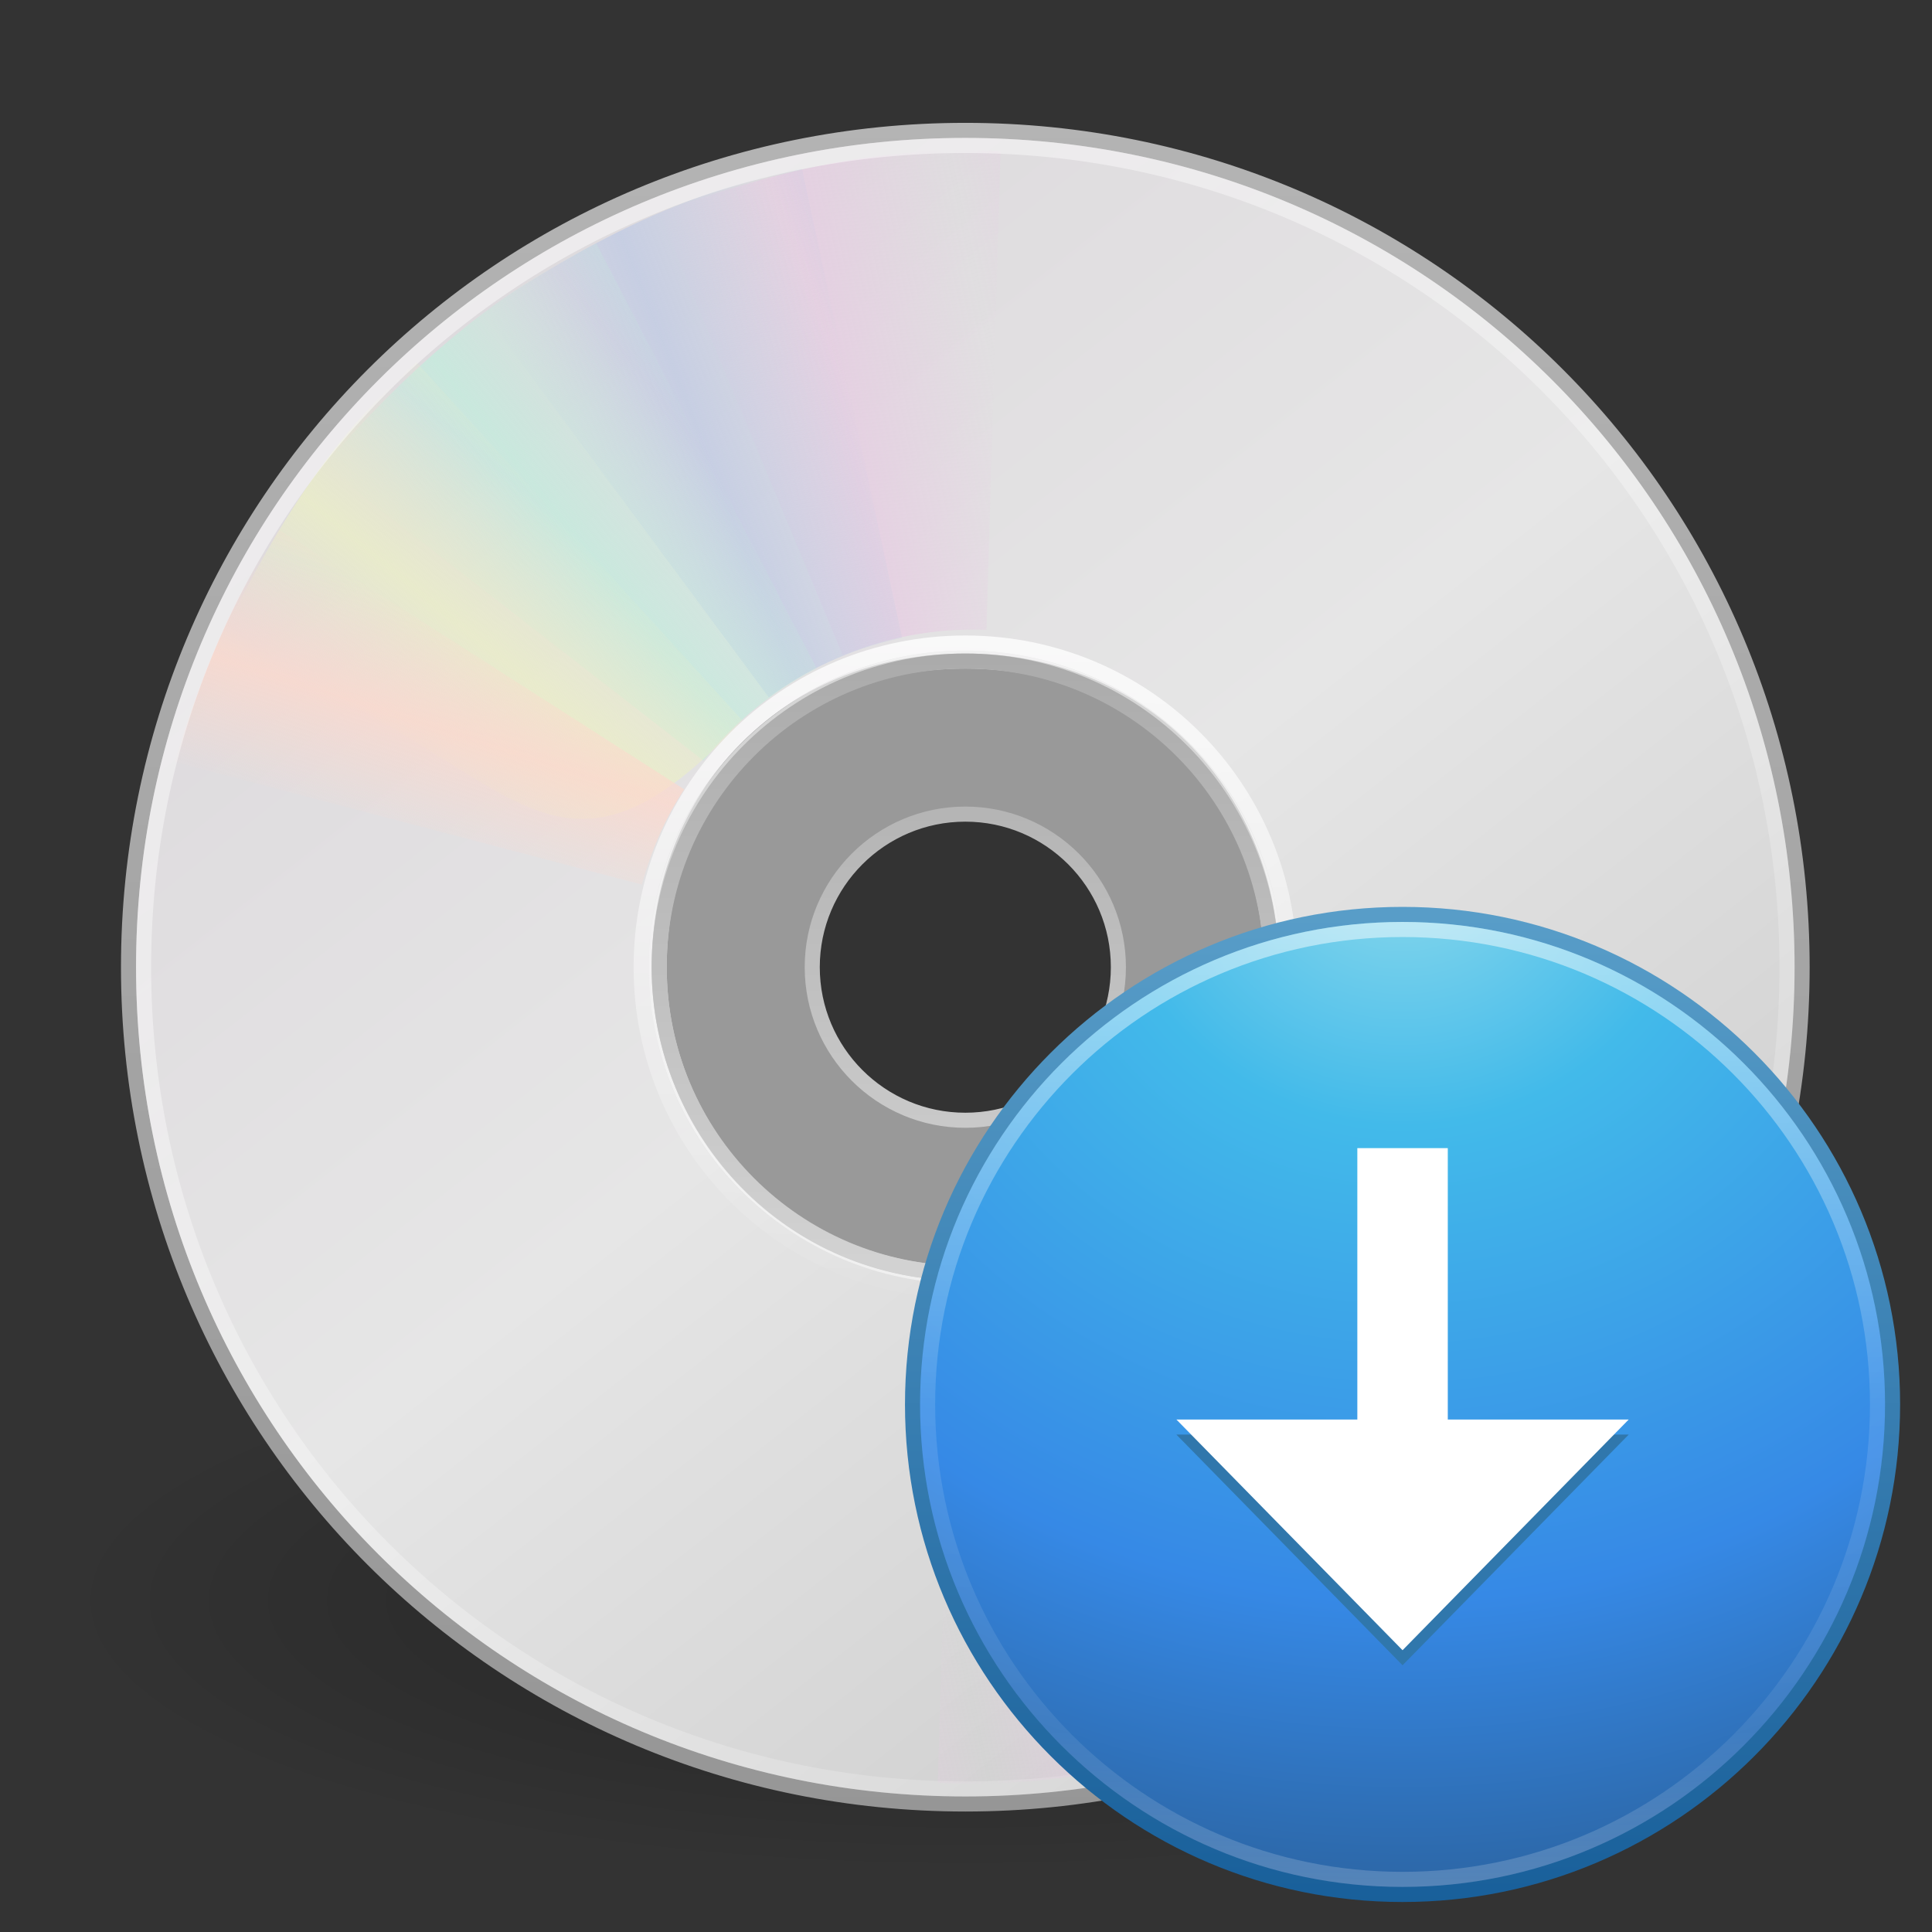 <?xml version="1.0" encoding="UTF-8" standalone="no"?>
<svg
   width="96"
   height="96"
   id="svg18157"
   version="1.1"
   xmlns:xlink="http://www.w3.org/1999/xlink"
   xmlns="http://www.w3.org/2000/svg"
   xmlns:svg="http://www.w3.org/2000/svg"
   xmlns:rdf="http://www.w3.org/1999/02/22-rdf-syntax-ns#"
   xmlns:cc="http://creativecommons.org/ns#"
   xmlns:dc="http://purl.org/dc/elements/1.1/">
  <rect width="100%" height="100%" fill="#333333" stroke="none"/>
  <defs
     id="defs18159">
    <linearGradient
       id="linearGradient5060-820-91-9-0">
      <stop
         id="stop2681-778-5-1"
         style="stop-color:#000000;stop-opacity:1"
         offset="0" />
      <stop
         id="stop2683-2-86-2"
         style="stop-color:#000000;stop-opacity:0"
         offset="1" />
    </linearGradient>
    <linearGradient
       xlink:href="#linearGradient4011-2"
       id="linearGradient3122"
       gradientUnits="userSpaceOnUse"
       gradientTransform="matrix(1.276,0,0,1.276,-21.814,37.439)"
       x1="71.204"
       y1="6.238"
       x2="71.204"
       y2="44.341" />
    <linearGradient
       id="linearGradient4011-2">
      <stop
         offset="0"
         style="stop-color:#ffffff;stop-opacity:1"
         id="stop4013-7" />
      <stop
         offset="0.508"
         style="stop-color:#ffffff;stop-opacity:0.235"
         id="stop4015-9" />
      <stop
         offset="0.835"
         style="stop-color:#ffffff;stop-opacity:0.157"
         id="stop4017-5" />
      <stop
         offset="1"
         style="stop-color:#ffffff;stop-opacity:0.392"
         id="stop4019-6" />
    </linearGradient>
    <radialGradient
       xlink:href="#linearGradient2867-449-88-871-390-598-476-591-434-148-57-177-3-8-5"
       id="radialGradient3125"
       gradientUnits="userSpaceOnUse"
       gradientTransform="matrix(0,2.66,-2.813,-7.2388004e-8,93.465,25.858)"
       cx="6.069"
       cy="8.45"
       fx="6.069"
       fy="8.45"
       r="20" />
    <linearGradient
       id="linearGradient2867-449-88-871-390-598-476-591-434-148-57-177-3-8-5">
      <stop
         offset="0"
         style="stop-color:#90dbec;stop-opacity:1"
         id="stop3750-8-9-1" />
      <stop
         offset="0.262"
         style="stop-color:#42baea;stop-opacity:1"
         id="stop3752-3-2-2" />
      <stop
         offset="0.705"
         style="stop-color:#3689e6;stop-opacity:1"
         id="stop3754-7-2-5" />
      <stop
         offset="1"
         style="stop-color:#2b63a0;stop-opacity:1"
         id="stop3756-9-3-2" />
    </linearGradient>
    <linearGradient
       xlink:href="#linearGradient3707-319-631-407-324-3-8-4"
       id="linearGradient3127"
       gradientUnits="userSpaceOnUse"
       gradientTransform="matrix(1.249,0,0,1.249,39.722,39.815)"
       x1="24"
       y1="44"
       x2="24"
       y2="3.899" />
    <linearGradient
       id="linearGradient3707-319-631-407-324-3-8-4">
      <stop
         offset="0"
         style="stop-color:#185f9a;stop-opacity:1"
         id="stop3760-7-3-4" />
      <stop
         offset="1"
         style="stop-color:#599ec9;stop-opacity:1"
         id="stop3762-8-4-6" />
    </linearGradient>
    <linearGradient
       x1="18.776"
       y1="4.038"
       x2="18.203"
       y2="45.962"
       id="linearGradient2651"
       xlink:href="#linearGradient6036"
       gradientUnits="userSpaceOnUse"
       gradientTransform="matrix(0.814,0,0,0.814,28.157,27.719)" />
    <linearGradient
       id="linearGradient6036">
      <stop
         id="stop6038"
         style="stop-color:#ffffff;stop-opacity:1"
         offset="0" />
      <stop
         id="stop6040"
         style="stop-color:#ffffff;stop-opacity:0"
         offset="1" />
    </linearGradient>
    <linearGradient
       x1="20.58"
       y1="10.775"
       x2="24.274"
       y2="9.862"
       id="linearGradient2682"
       xlink:href="#linearGradient3487"
       gradientUnits="userSpaceOnUse"
       spreadMethod="reflect" />
    <linearGradient
       id="linearGradient3487">
      <stop
         id="stop3489"
         style="stop-color:#e6cde2;stop-opacity:1"
         offset="0" />
      <stop
         id="stop3491"
         style="stop-color:#e6cde2;stop-opacity:0"
         offset="1" />
    </linearGradient>
    <linearGradient
       x1="17.495"
       y1="11.2"
       x2="21.047"
       y2="9.796"
       id="linearGradient2684"
       xlink:href="#linearGradient3495"
       gradientUnits="userSpaceOnUse"
       spreadMethod="reflect" />
    <linearGradient
       id="linearGradient3495">
      <stop
         id="stop3497"
         style="stop-color:#c1cbe4;stop-opacity:1"
         offset="0" />
      <stop
         id="stop3499"
         style="stop-color:#c1cbe4;stop-opacity:0"
         offset="1" />
    </linearGradient>
    <linearGradient
       x1="14.085"
       y1="13.046"
       x2="16.994"
       y2="10.732"
       id="linearGradient2686"
       xlink:href="#linearGradient3503"
       gradientUnits="userSpaceOnUse"
       spreadMethod="reflect" />
    <linearGradient
       id="linearGradient3503">
      <stop
         id="stop3505"
         style="stop-color:#c4ebdd;stop-opacity:1"
         offset="0" />
      <stop
         id="stop3507"
         style="stop-color:#c4ebdd;stop-opacity:0"
         offset="1" />
    </linearGradient>
    <linearGradient
       x1="12.372"
       y1="16.188"
       x2="14.609"
       y2="13.462"
       id="linearGradient2688"
       xlink:href="#linearGradient3511"
       gradientUnits="userSpaceOnUse"
       spreadMethod="reflect" />
    <linearGradient
       id="linearGradient3511">
      <stop
         id="stop3513"
         style="stop-color:#ebeec7;stop-opacity:1"
         offset="0" />
      <stop
         id="stop3515"
         style="stop-color:#ebeec7;stop-opacity:0"
         offset="1" />
    </linearGradient>
    <linearGradient
       x1="10.609"
       y1="17.886"
       x2="9.73"
       y2="20.613"
       id="linearGradient2690"
       xlink:href="#linearGradient3519"
       gradientUnits="userSpaceOnUse"
       spreadMethod="reflect" />
    <linearGradient
       id="linearGradient3519">
      <stop
         id="stop3521"
         style="stop-color:#fcd9cd;stop-opacity:1"
         offset="0" />
      <stop
         id="stop3523"
         style="stop-color:#fcd9cd;stop-opacity:0"
         offset="1" />
    </linearGradient>
    <linearGradient
       x1="10.502"
       y1="3.61"
       x2="48.799"
       y2="54.698"
       id="linearGradient2642"
       xlink:href="#linearGradient6036"
       gradientUnits="userSpaceOnUse"
       gradientTransform="matrix(2.062,0,0,2.062,-2.248,-3.501)" />
    <linearGradient
       x1="21.448"
       y1="15.5"
       x2="21.448"
       y2="32.509"
       id="linearGradient2654"
       xlink:href="#linearGradient3428"
       gradientUnits="userSpaceOnUse"
       gradientTransform="matrix(1.902,0,0,1.902,2.329,2.423)" />
    <linearGradient
       id="linearGradient3428">
      <stop
         id="stop3430"
         style="stop-color:#aaaaaa;stop-opacity:1"
         offset="0" />
      <stop
         id="stop3432"
         style="stop-color:#d4d4d4;stop-opacity:1"
         offset="1" />
    </linearGradient>
    <linearGradient
       x1="12.274"
       y1="32.416"
       x2="35.391"
       y2="14.203"
       id="linearGradient2658"
       xlink:href="#linearGradient3263"
       gradientUnits="userSpaceOnUse"
       gradientTransform="matrix(0,2.376,-2.376,0,102.852,-8.965)" />
    <linearGradient
       x1="12.274"
       y1="32.416"
       x2="35.391"
       y2="14.203"
       id="linearGradient3263"
       gradientUnits="userSpaceOnUse">
      <stop
         id="stop3265"
         style="stop-color:#dedbde;stop-opacity:1"
         offset="0" />
      <stop
         id="stop3267"
         style="stop-color:#e6e6e6;stop-opacity:1"
         offset="0.5" />
      <stop
         id="stop3269"
         style="stop-color:#d2d2d2;stop-opacity:1"
         offset="1" />
    </linearGradient>
    <linearGradient
       x1="-21.916"
       y1="3"
       x2="-21.916"
       y2="45.033"
       id="linearGradient2660"
       xlink:href="#linearGradient3772"
       gradientUnits="userSpaceOnUse"
       gradientTransform="matrix(2.028,0,0,2.028,101.239,-0.62)" />
    <linearGradient
       id="linearGradient3772">
      <stop
         id="stop3774"
         style="stop-color:#b4b4b4;stop-opacity:1"
         offset="0" />
      <stop
         id="stop3776"
         style="stop-color:#969696;stop-opacity:1"
         offset="1" />
    </linearGradient>
    <radialGradient
       cx="23.335"
       cy="41.636"
       r="22.627"
       fx="23.335"
       fy="41.636"
       id="radialGradient2584"
       xlink:href="#linearGradient5060-820-91-9-0"
       gradientUnits="userSpaceOnUse"
       gradientTransform="matrix(1.987,0,0,0.596,1.61,54.714)" />
    <linearGradient
       xlink:href="#linearGradient3487"
       id="linearGradient726"
       gradientUnits="userSpaceOnUse"
       x1="20.58"
       y1="10.775"
       x2="24.274"
       y2="9.862"
       spreadMethod="reflect" />
    <linearGradient
       xlink:href="#linearGradient3495"
       id="linearGradient728"
       gradientUnits="userSpaceOnUse"
       x1="17.495"
       y1="11.2"
       x2="21.047"
       y2="9.796"
       spreadMethod="reflect" />
    <linearGradient
       xlink:href="#linearGradient3503"
       id="linearGradient730"
       gradientUnits="userSpaceOnUse"
       x1="14.085"
       y1="13.046"
       x2="16.994"
       y2="10.732"
       spreadMethod="reflect" />
    <linearGradient
       xlink:href="#linearGradient3511"
       id="linearGradient732"
       gradientUnits="userSpaceOnUse"
       x1="12.372"
       y1="16.188"
       x2="14.609"
       y2="13.462"
       spreadMethod="reflect" />
    <linearGradient
       xlink:href="#linearGradient3519"
       id="linearGradient734"
       gradientUnits="userSpaceOnUse"
       x1="10.609"
       y1="17.886"
       x2="9.73"
       y2="20.613"
       spreadMethod="reflect" />
  </defs>
  <path
     d="M 92.917,79.525 C 92.919,86.973 72.793,93.011 47.966,93.011 23.138,93.011 3.012,86.973 3.014,79.525 3.012,72.078 23.138,66.04 47.966,66.04 c 24.828,0 44.954,6.038 44.951,13.485 z"
     id="path23417"
     style="display:inline;overflow:visible;visibility:visible;opacity:0.3;fill:url(#radialGradient2584);fill-opacity:1;fill-rule:evenodd;stroke:none;stroke-width:1.498;marker:none" />
  <path
     d="m 89.546,48.059 c 0,-23.047 -18.533,-41.58 -41.58,-41.58 -23.047,0 -41.58,18.533 -41.58,41.58 C 6.386,71.107 24.918,89.639 47.966,89.639 71.013,89.639 89.546,71.107 89.546,48.059 Z m -26.368,0 c 0,8.373 -6.672,15.212 -15.212,15.212 -8.708,0 -15.212,-7.008 -15.212,-15.212 0,-8.371 6.169,-15.212 15.212,-15.212 9.043,0 15.212,7.007 15.212,15.212 z"
     id="path2781"
     style="fill:url(#linearGradient2658);fill-rule:nonzero;stroke:url(#linearGradient2660);stroke-width:0.749;stroke-miterlimit:4;stroke-opacity:1" />
  <path
     d="m 47.966,32.326 c -8.685,0 -15.733,7.048 -15.733,15.733 0,8.685 7.048,15.733 15.733,15.733 8.685,0 15.733,-7.048 15.733,-15.733 0,-8.685 -7.048,-15.733 -15.733,-15.733 z m 0,7.867 c 4.342,0 7.867,3.524 7.867,7.867 0,4.342 -3.524,7.867 -7.867,7.867 -4.342,0 -7.867,-3.524 -7.867,-7.867 0,-4.342 3.524,-7.867 7.867,-7.867 z"
     id="path2474"
     style="display:inline;overflow:visible;visibility:visible;opacity:0.5;fill:#ffffff;fill-opacity:1;fill-rule:nonzero;stroke:none;stroke-width:0.749;marker:none;enable-background:accumulate" />
  <path
     d="m 47.966,32.847 c -8.397,0 -15.212,6.815 -15.212,15.212 0,8.397 6.815,15.212 15.212,15.212 8.397,0 15.212,-6.815 15.212,-15.212 0,-8.397 -6.815,-15.212 -15.212,-15.212 z m 0,7.606 c 4.199,0 7.606,3.408 7.606,7.606 0,4.199 -3.408,7.606 -7.606,7.606 -4.199,0 -7.606,-3.408 -7.606,-7.606 0,-4.199 3.408,-7.606 7.606,-7.606 z"
     id="path3418"
     style="display:inline;overflow:visible;visibility:visible;fill:none;stroke:url(#linearGradient2654);stroke-width:0.749;stroke-linecap:butt;stroke-linejoin:round;stroke-miterlimit:4;stroke-dasharray:none;stroke-dashoffset:0;stroke-opacity:1;marker:none;enable-background:accumulate" />
  <g
     transform="matrix(2.047,0,0,2.047,-0.799,-0.694)"
     id="g3527">
    <path
       d="M 15.857,5.731 20.625,16.344 C 21.66,15.885 22.795,15.625 24,15.625 c 0.032,0 0.062,-3.6e-4 0.094,0 L 24.108,4.005 c -2.942,-0.071 -5.543,0.657 -8.251,1.726 z"
       transform="rotate(1.618,24.094,24.176)"
       id="path3296"
       style="opacity:0.8;fill:url(#linearGradient726);fill-opacity:1;fill-rule:nonzero;stroke:none" />
    <path
       d="m 12.121,7.906 6.931,9.36 c 0.913,-0.67 1.966,-1.167 3.143,-1.425 0.031,-0.007 0.06,-0.014 0.092,-0.02 L 19.857,4.426 c -2.889,0.561 -5.32,1.856 -7.736,3.48 z"
       id="path3308"
       style="opacity:0.8;fill:url(#linearGradient728);fill-opacity:1;fill-rule:nonzero;stroke:none" />
    <path
       d="m 8.252,11.647 9.214,7.156 c 0.709,-0.883 1.597,-1.636 2.667,-2.19 0.028,-0.015 0.055,-0.029 0.083,-0.043 L 14.866,6.251 C 12.221,7.541 10.166,9.452 8.252,11.647 Z"
       id="path3310"
       style="opacity:0.8;fill:url(#linearGradient730);fill-opacity:1;fill-rule:nonzero;stroke:none" />
    <path
       d="m 5.633,16.074 c 7.175,2.242 7.85,7.031 12.777,1.754 L 10.5,9.132 C 8.279,11.063 6.913,13.459 5.633,16.074 Z"
       id="path3312"
       style="opacity:0.8;fill:url(#linearGradient732);fill-opacity:1;fill-rule:nonzero;stroke:none" />
    <path
       d="M 7.155,13.193 C 5.972,14.945 5.248,16.83 4.63,18.837 L 15.969,21.812 C 16.184,21.049 16.487,20.298 16.938,19.594 16.955,19.567 16.982,19.527 17,19.5 Z"
       id="path3314"
       style="opacity:0.8;fill:url(#linearGradient734);fill-opacity:1;fill-rule:nonzero;stroke:none" />
  </g>
  <path
     d="m 47.966,7.228 c -22.632,0 -40.831,18.199 -40.831,40.831 0,22.632 18.199,40.831 40.831,40.831 22.632,0 40.831,-18.199 40.831,-40.831 0,-22.632 -18.199,-40.831 -40.831,-40.831 z"
     id="path3272"
     style="opacity:0.5;fill:none;stroke:url(#linearGradient2642);stroke-width:0.749;stroke-miterlimit:4;stroke-opacity:1" />
  <g
     transform="matrix(-2.028,0,0,-2.028,96.645,96.72)"
     id="g3297">
    <path
       d="M 15.857,5.731 20.625,16.344 C 21.66,15.885 22.795,15.625 24,15.625 c 0.032,0 0.062,-3.6e-4 0.094,0 L 24.108,4.005 c -2.942,-0.071 -5.543,0.657 -8.251,1.726 z"
       transform="rotate(1.618,24.094,24.176)"
       id="path3299"
       style="opacity:0.8;fill:url(#linearGradient2682);fill-opacity:1;fill-rule:nonzero;stroke:none" />
    <path
       d="m 12.121,7.906 6.931,9.36 c 0.913,-0.67 1.966,-1.167 3.143,-1.425 0.031,-0.007 0.06,-0.014 0.092,-0.02 L 19.857,4.426 c -2.889,0.561 -5.32,1.856 -7.736,3.48 z"
       id="path3301"
       style="opacity:0.8;fill:url(#linearGradient2684);fill-opacity:1;fill-rule:nonzero;stroke:none" />
    <path
       d="m 8.252,11.647 9.214,7.156 c 0.709,-0.883 1.597,-1.636 2.667,-2.19 0.028,-0.015 0.055,-0.029 0.083,-0.043 L 14.866,6.251 C 12.221,7.541 10.166,9.452 8.252,11.647 Z"
       id="path3303"
       style="opacity:0.8;fill:url(#linearGradient2686);fill-opacity:1;fill-rule:nonzero;stroke:none" />
    <path
       d="m 5.633,16.074 c 7.175,2.242 7.85,7.031 12.777,1.754 L 10.5,9.132 C 8.279,11.063 6.913,13.459 5.633,16.074 Z"
       id="path3305"
       style="opacity:0.8;fill:url(#linearGradient2688);fill-opacity:1;fill-rule:nonzero;stroke:none" />
    <path
       d="M 7.155,13.193 C 5.972,14.945 5.248,16.83 4.63,18.837 L 15.969,21.812 C 16.184,21.049 16.487,20.298 16.938,19.594 16.955,19.567 16.982,19.527 17,19.5 Z"
       id="path3307"
       style="opacity:0.8;fill:url(#linearGradient2690);fill-opacity:1;fill-rule:nonzero;stroke:none" />
  </g>
  <path
     d="m 47.966,31.952 c -8.928,0 -16.108,7.179 -16.108,16.108 0,8.928 7.179,16.108 16.108,16.108 8.928,0 16.108,-7.179 16.108,-16.108 0,-8.928 -7.179,-16.108 -16.108,-16.108 z"
     id="path3281"
     style="opacity:0.8;fill:none;stroke:url(#linearGradient2651);stroke-width:0.749;stroke-miterlimit:4;stroke-opacity:1" />
  <path
     d="m 69.692,45.437 c -13.435,0 -24.349,10.914 -24.349,24.349 0,13.435 10.914,24.349 24.349,24.349 13.435,0 24.349,-10.914 24.349,-24.349 0,-13.435 -10.914,-24.349 -24.349,-24.349 z"
     id="path2555-7-1"
     style="color:#000000;display:inline;overflow:visible;visibility:visible;fill:url(#radialGradient3125);fill-opacity:1;fill-rule:nonzero;stroke:url(#linearGradient3127);stroke-width:0.749;stroke-linecap:round;stroke-linejoin:round;stroke-miterlimit:4;stroke-dasharray:none;stroke-dashoffset:0;stroke-opacity:1;marker:none;enable-background:accumulate" />
  <path
     d="m 93.292,69.785 c 0,13.034 -10.567,23.6 -23.599,23.6 -13.034,0 -23.6,-10.566 -23.6,-23.6 0,-13.033 10.566,-23.599 23.6,-23.599 13.033,0 23.599,10.565 23.599,23.599 z"
     id="path8655-6-6"
     style="color:#000000;display:inline;overflow:visible;visibility:visible;opacity:0.5;fill:none;stroke:url(#linearGradient3122);stroke-width:0.749;stroke-linecap:round;stroke-linejoin:round;stroke-miterlimit:4;stroke-dasharray:none;stroke-dashoffset:0;stroke-opacity:1;marker:none;enable-background:accumulate" />
  <path
     d="M 58.454,71.284 69.692,82.747 80.93,71.284 Z"
     id="rect3005-5-5"
     style="color:#000000;display:inline;overflow:visible;visibility:visible;fill:#3077ac;fill-opacity:1;fill-rule:nonzero;stroke:none;stroke-width:0.749;marker:none;enable-background:accumulate" />
  <path
     d="M 67.445,57.05 V 70.535 H 58.454 L 69.692,81.998 80.93,70.535 H 71.94 V 57.05 Z"
     id="rect3005-5"
     style="color:#000000;display:inline;overflow:visible;visibility:visible;fill:#ffffff;fill-opacity:1;fill-rule:nonzero;stroke:none;stroke-width:0.749;marker:none;enable-background:accumulate" />
</svg>
